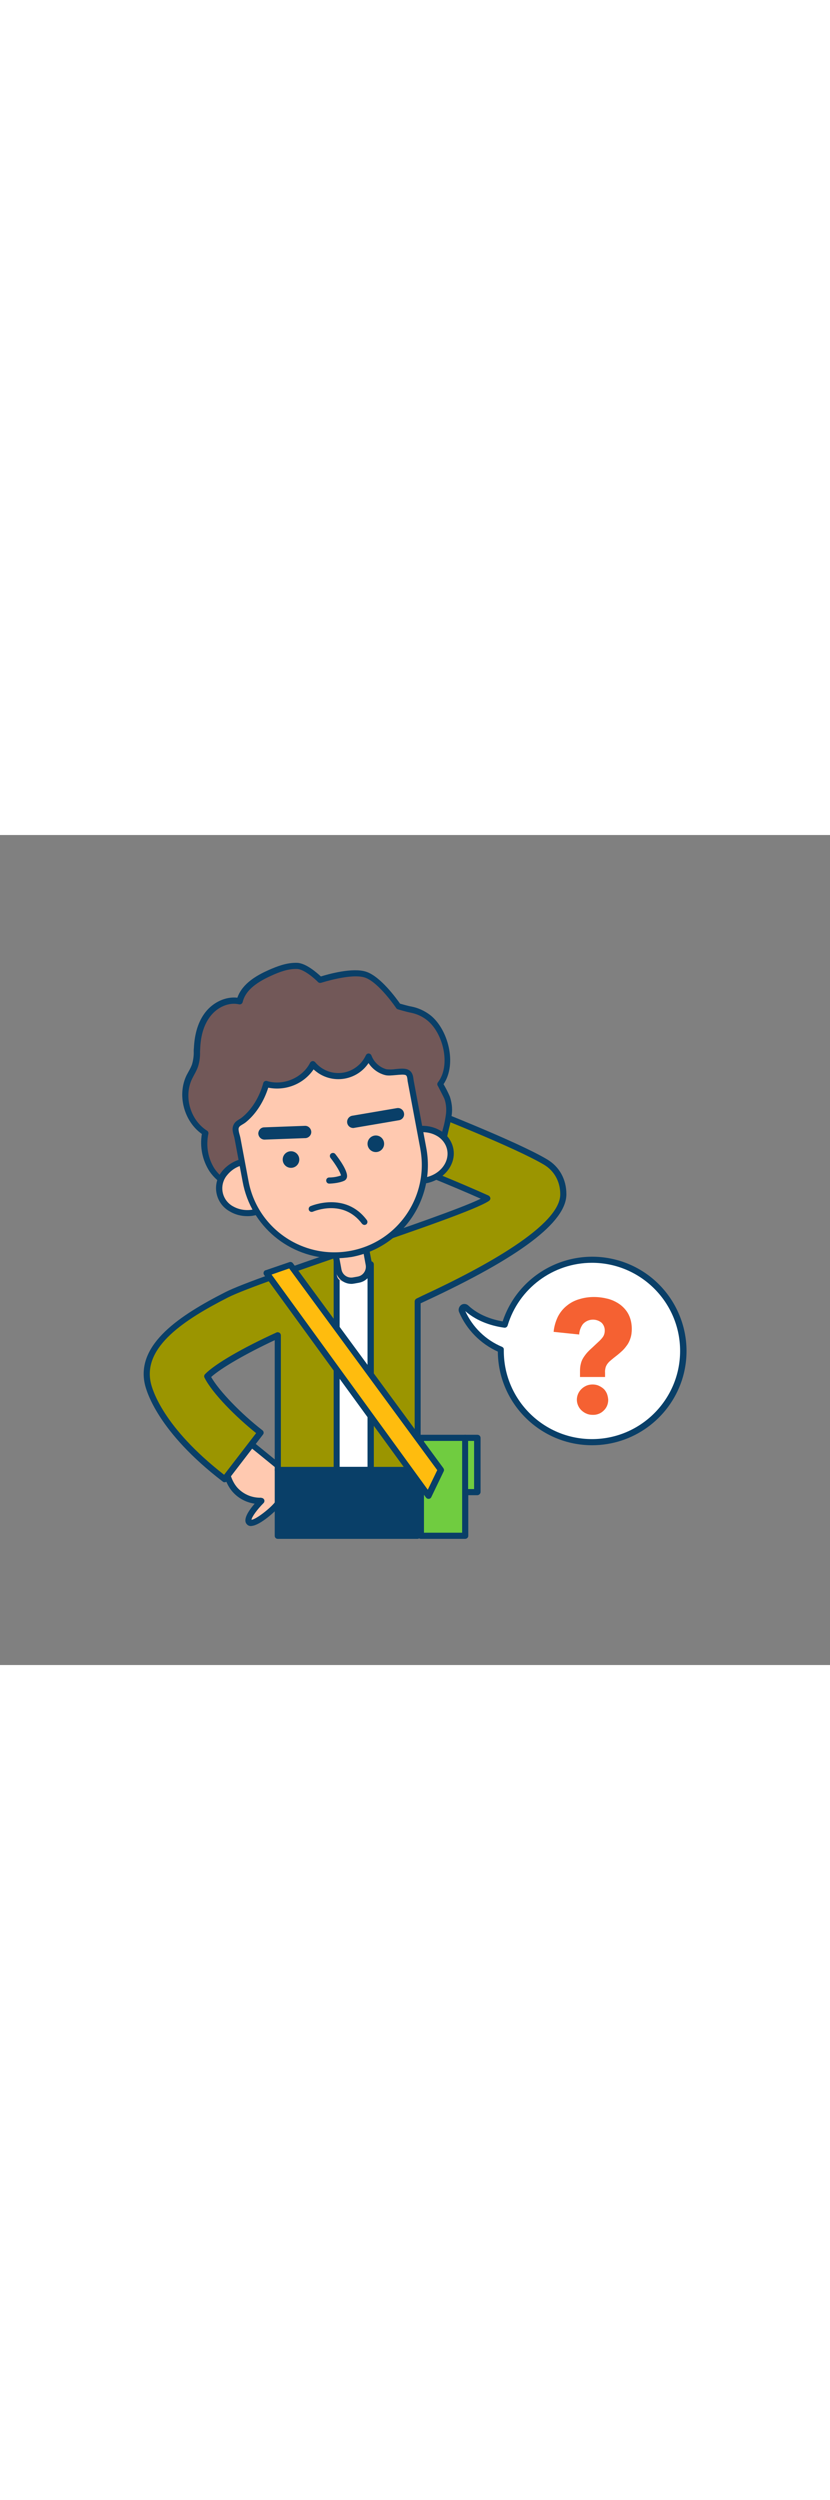 <svg version="1.1" id="Layer_1" xmlns="http://www.w3.org/2000/svg" xmlns:xlink="http://www.w3.org/1999/xlink" x="0px" y="0px" viewBox="0 0 500 500" style="width: 166px;" xml:space="preserve" data-imageid="question-70" imageName="Question" class="illustrations_image">
<rect x="0" y="0" width="500" height="500" fill="#808080" stroke="none"/>
<style type="text/css">
	.st0_question-70{fill:#70CC40;}
	.st1_question-70{fill:#093F68;}
	.st2_question-70{fill:#FFC9B0;}
	.st3_question-70{fill:#68E1FD;}
	.st4_question-70{fill:#FFFFFF;}
	.st5_question-70{fill:#725858;}
	.st6_question-70{fill:#FFBC0E;}
	.st7_question-70{fill:#F56132;}
</style>
<g id="character_question-70">
	<rect x="253.5" y="363.2" class="st0_question-70" width="26.7" height="59"/>
	<path class="st1_question-70" d="M280.2,424h-26.7c-1,0-1.8-0.8-1.8-1.8c0,0,0,0,0,0v-59c0-1,0.8-1.9,1.8-1.9h0h26.7c1,0,1.9,0.8,1.9,1.9l0,0&#10;&#9;&#9;v59C282.1,423.1,281.3,424,280.2,424C280.2,424,280.2,424,280.2,424z M255.4,420.3h23V365h-23V420.3z"/>
	<path class="st2_question-70" d="M146.5,363.2c1.8,1.3,20.8,16.8,20.8,16.8s2.6,19.5,0,23s-14.6,13.7-17.2,11s7.4-12.8,7.4-12.8&#10;&#9;&#9;c-5.8,0.2-11.4-2-15.5-6.2c-6.6-7-6.5-18.6-6.5-18.6L146.5,363.2z"/>
	<path class="st1_question-70" d="M151.3,416.3c-0.9,0-1.9-0.3-2.5-1c-2.8-2.7,0.9-8.2,4.6-12.5c-4.9-0.7-9.4-3-12.8-6.6c-7-7.4-7-19.4-7-19.9&#10;&#9;&#9;c0-0.4,0.2-0.8,0.4-1.2l11-13.2c0.6-0.8,1.7-0.9,2.5-0.3c1.8,1.3,20.1,16.2,20.9,16.9c0.4,0.3,0.6,0.7,0.7,1.2&#10;&#9;&#9;c0.6,4.7,2.5,20.5-0.4,24.3c-2.1,2.9-12,11.9-17.1,12.2L151.3,416.3z M157.4,399.3c1,0,1.9,0.8,1.9,1.8c0,0.5-0.2,1-0.5,1.3&#10;&#9;&#9;c-3.9,3.9-7.2,8.5-7.3,10.1c2.6-0.1,11.6-7.1,14.3-10.8c1.3-1.8,0.9-12.1-0.2-20.9c-5.6-4.6-15.1-12.3-18.8-15.2l-9.4,11.4&#10;&#9;&#9;c0.1,2.4,0.8,11.2,6,16.6c3.7,3.8,8.8,5.8,14,5.6L157.4,399.3z"/>
	<path class="st3_question-70 targetColor" d="M328.7,197c-18.6-11.1-72.8-32.2-78.9-34.6l-12.8,33c11.5,4.4,37.8,15,56.6,23.5&#10;&#9;&#9;c-14.2,9.5-135.9,47.3-157.1,58.2C110.2,290.5,84,307.3,89,330.2c1,4.5,7.8,28.2,46.4,57.8l21.5-28c-12.9-9.9-27.5-24.8-32.1-33.9&#10;&#9;&#9;c5.9-6,22.6-15.7,42.4-24.8v81.1h84.3V280.9c8.7-4.3,87.8-38.5,87.8-64.5C339.3,208.4,335.7,201.2,328.7,197z" style="fill: rgb(155, 149, 0);"/>
	<path class="st1_question-70" d="M135.3,389.9c-0.4,0-0.8-0.1-1.1-0.4c-39.1-30-46-54.3-47-58.9c-5.2-24.1,21.6-41.5,48.5-55.2&#10;&#9;&#9;c10-5.1,41.4-15.9,74.6-27.3s67.4-23.2,79.3-29c-18.4-8.2-42.5-17.8-53.2-22c-0.9-0.4-1.4-1.4-1.1-2.4l12.7-32.9&#10;&#9;&#9;c0.4-0.9,1.4-1.4,2.4-1.1c6.1,2.4,60.4,23.5,79.2,34.7l0,0c7.4,4.4,11.6,12,11.6,21c0,16.8-27.8,37.8-85,64.4l-2.8,1.3v100.4&#10;&#9;&#9;c0,1-0.8,1.8-1.8,1.8c0,0,0,0,0,0h-84.3c-1,0-1.8-0.8-1.8-1.8v-78.2c-17.7,8.3-32.3,16.8-38.3,22.2c4.8,8.4,18,22.1,30.9,32.1&#10;&#9;&#9;c0.8,0.6,1,1.8,0.3,2.6l-21.5,28C136.5,389.6,135.9,389.9,135.3,389.9z M239.3,194.3c12.2,4.8,37.1,14.8,55,22.9&#10;&#9;&#9;c0.6,0.3,1,0.9,1.1,1.5c0.1,0.7-0.3,1.3-0.8,1.7c-7.8,5.2-44.4,17.8-83.2,31.1c-31.6,10.9-64.3,22.1-74.1,27.1&#10;&#9;&#9;c-25.7,13.1-51.2,29.5-46.5,51.2c0.9,4.3,7.4,26.9,44.2,55.6l19.3-25.1c-11.8-9.4-26.3-23.8-31.1-33.4c-0.4-0.7-0.2-1.6,0.3-2.1&#10;&#9;&#9;c5.9-6.1,22.4-15.7,43-25.1c0.6-0.3,1.2-0.2,1.8,0.1c0.5,0.3,0.9,0.9,0.9,1.6v79.3h80.6v-99.7c0-0.7,0.4-1.3,1-1.7&#10;&#9;&#9;c0.8-0.4,2.1-1,3.9-1.9c37.8-17.5,82.9-42.4,82.8-61c0-7.6-3.6-14.1-9.8-17.8c-17.4-10.3-65.8-29.4-76.9-33.8L239.3,194.3z"/>
	<polygon class="st4_question-70" points="202.8,255.9 202.8,382.5 223.3,382.5 223.3,258.7 &#9;"/>
	<path class="st1_question-70" d="M223.3,384.3h-20.5c-1,0-1.8-0.8-1.8-1.8c0,0,0,0,0,0V255.9c0-0.5,0.2-1,0.6-1.4c0.4-0.4,0.9-0.5,1.5-0.5&#10;&#9;&#9;l20.5,2.8c0.9,0.1,1.6,0.9,1.6,1.8v123.8C225.1,383.4,224.3,384.3,223.3,384.3C223.3,384.3,223.3,384.3,223.3,384.3z M204.6,380.6&#10;&#9;&#9;h16.8V260.3l-16.8-2.3L204.6,380.6z"/>
	<path class="st2_question-70" d="M200.4,251.6l18.2-3.3l0,0l2.6,14c0.4,2.3-1.1,4.5-3.4,5L208,269c-2.3,0.4-4.5-1.1-5-3.4L200.4,251.6&#10;&#9;&#9;L200.4,251.6z"/>
	<path class="st1_question-70" d="M211.7,270.4c-4.7,0-8.7-3.4-9.6-8l-2-10.5c-0.2-1,0.5-2,1.5-2.2c0,0,0,0,0,0l18.3-3.4c1-0.2,2,0.5,2.2,1.5&#10;&#9;&#9;c0,0,0,0,0,0l2,10.5c1,5.3-2.5,10.4-7.8,11.4l0,0l-2.8,0.5C212.9,270.3,212.3,270.4,211.7,270.4z M215.9,267.9L215.9,267.9z&#10;&#9;&#9; M204.1,253l1.6,8.7c0.6,3.3,3.7,5.4,7,4.8c0,0,0,0,0,0l2.8-0.5c3.3-0.6,5.4-3.8,4.8-7l-1.6-8.7L204.1,253z"/>
	<path class="st5_question-70" d="M137.9,214.4c-1.9-5.6-7.1-8-10.2-12.7c-4.2-6.7-5.6-14.7-4-22.4c-10.8-6.8-15.2-22.3-9.5-33.8&#10;&#9;&#9;c1.1-2.3,2.6-4.5,3.5-6.9c1.1-3.2,1-6.8,1.1-10.2c0.3-7.3,2-14.8,6.5-20.5c4.5-5.8,12.1-9.5,19.2-7.8c2-8.4,10.3-13.5,18.1-17.1&#10;&#9;&#9;c5.2-2.3,10.8-4.4,16.5-4.2s13.9,8.5,13.9,8.5s18.3-6.2,27.3-3.2s19.7,19.1,19.7,19.1s5.7,1.6,7.5,1.9c3.9,0.8,7.5,2.4,10.7,4.9&#10;&#9;&#9;c10.6,8.3,15.5,28.9,6.9,40.1c0.1-0.1,3.9,7.4,4.2,8.2c1.1,3.1,1.4,6.4,1.1,9.7c-0.7,6.9-3.6,13.7-3.6,20.7l-11.7,0.1&#10;&#9;&#9;c-16.2,0.2-35.1,7.7-50.9,11.2l-38.9,8.6c-6.4,1.4-18.6,6.7-25,5.5C139.4,214,138.7,214.1,137.9,214.4z"/>
	<path class="st1_question-70" d="M137.9,216.2c-0.8,0-1.5-0.5-1.8-1.3c-0.9-2.9-3-4.9-5.2-7c-1.8-1.6-3.4-3.4-4.7-5.3&#10;&#9;&#9;c-4.3-6.7-5.9-14.7-4.6-22.5c-10.8-7.6-15-23.5-9.2-35.4c0.4-0.8,0.9-1.6,1.3-2.4c0.8-1.4,1.5-2.8,2-4.2c0.7-2.5,1.1-5.1,1-7.8&#10;&#9;&#9;c0-0.6,0-1.3,0.1-1.9c0.4-8.9,2.7-16.2,6.9-21.6c4.8-6.2,12.4-9.6,19.3-8.8c3-8.7,12-13.6,18.7-16.6c5.4-2.4,11.2-4.6,17.3-4.4&#10;&#9;&#9;c5.4,0.2,11.9,6,14.3,8.2c4.2-1.3,19.2-5.6,27.4-2.8c8.6,2.9,18.2,16.2,20.3,19.2c1.5,0.4,5.3,1.5,6.7,1.7&#10;&#9;&#9;c4.2,0.8,8.1,2.6,11.5,5.2c10.7,8.4,16.3,29.3,8,41.6c1.4,2.4,2.7,4.9,3.8,7.5c1.1,3.4,1.6,6.9,1.2,10.4c-0.4,3.1-1,6.1-1.8,9.1&#10;&#9;&#9;c-0.9,3.9-1.8,7.6-1.8,11.4c0,1-0.8,1.9-1.8,1.9l-11.7,0.1c-10.7,0.1-22.7,3.5-34.2,6.8c-5.7,1.6-11.1,3.2-16.3,4.3l-38.9,8.6&#10;&#9;&#9;c-1.9,0.4-4.3,1.2-6.9,2c-6.5,2.1-13.9,4.4-18.8,3.5c-0.2,0.1-0.4,0.2-0.6,0.2c-0.4,0.1-0.7,0.2-0.9,0.3L137.9,216.2z M140,212&#10;&#9;&#9;c0.2,0,0.4,0,0.6,0.1c4.1,0.8,11.2-1.5,17-3.4c2.7-0.9,5.2-1.7,7.3-2.1l39-8.5c5.1-1.1,10.4-2.6,16.1-4.2c11.8-3.4,24-6.8,35.2-7&#10;&#9;&#9;l9.9-0.1c0.3-3.5,0.9-7,1.9-10.4c0.8-2.8,1.3-5.7,1.7-8.6c0.3-3,0-6.1-1-8.9c-0.3-0.8-3.4-6.7-3.9-7.7c-0.1-0.1-0.1-0.2-0.2-0.3&#10;&#9;&#9;c-0.3-0.6-0.2-1.4,0.2-1.9c8-10.3,3.1-29.9-6.6-37.5c-2.9-2.3-6.3-3.8-9.9-4.5c-1.8-0.3-7.4-1.9-7.6-2c-0.4-0.1-0.8-0.4-1-0.7&#10;&#9;&#9;c-0.1-0.2-10.6-15.6-18.8-18.4S193.7,89,193.5,89c-0.7,0.2-1.4,0.1-1.9-0.4c-2.1-2.2-8.6-7.8-12.6-7.9c-5.4-0.2-10.7,1.8-15.7,4.1&#10;&#9;&#9;c-10.2,4.6-15.6,9.6-17.1,15.8c-0.2,1-1.2,1.6-2.2,1.4c-6-1.4-12.9,1.5-17.3,7.2c-3.7,4.8-5.8,11.3-6.1,19.5l-0.1,1.9&#10;&#9;&#9;c0.1,3-0.3,6-1.2,8.9c-0.6,1.7-1.4,3.3-2.3,4.9c-0.4,0.8-0.8,1.5-1.2,2.3c-5.3,10.7-1.2,25,8.9,31.4c0.7,0.4,1,1.2,0.8,2&#10;&#9;&#9;c-1.5,7.2-0.2,14.8,3.8,21c1.2,1.7,2.6,3.3,4.2,4.7c2.3,1.9,4.1,4.2,5.5,6.8C139.3,212.1,139.7,212,140,212z"/>
	<ellipse transform="matrix(0.983 -0.184 0.184 0.983 -36.403 31.146)" class="st2_question-70" cx="150" cy="212.2" rx="18.1" ry="15.6"/>
	<path class="st1_question-70" d="M149,229.6c-3.7,0-7.3-0.9-10.5-2.8c-7.7-4.2-10.6-13.8-6.5-21.6c0.5-1,1.2-1.9,1.9-2.8&#10;&#9;&#9;c6.8-8.1,18.3-10.2,27.5-5.1c4.2,2.3,7.2,6.4,8.1,11.1c1.8,9.4-5.6,18.8-16.4,20.8C151.8,229.5,150.4,229.6,149,229.6z M151,198.3&#10;&#9;&#9;c-1.2,0-2.4,0.1-3.5,0.3c-4.2,0.7-7.9,2.9-10.6,6.2c-4.4,5.1-3.9,12.8,1.2,17.3c0.7,0.6,1.5,1.2,2.3,1.6c3.7,2.1,8,2.7,12.1,1.9&#10;&#9;&#9;c8.8-1.6,14.8-9,13.4-16.5c-0.7-3.7-3.1-6.8-6.3-8.6C157,199.1,154,198.3,151,198.3L151,198.3z"/>
	
		<ellipse transform="matrix(0.983 -0.184 0.184 0.983 -31.093 49.821)" class="st2_question-70" cx="253.5" cy="192.8" rx="18.1" ry="15.6"/>
	<path class="st1_question-70" d="M252.5,210.3c-3.7,0-7.3-0.9-10.5-2.8c-4.2-2.3-7.2-6.4-8.1-11.1c-1.8-9.4,5.6-18.8,16.4-20.8&#10;&#9;&#9;c5-1,10.3-0.2,14.7,2.3c4.2,2.3,7.2,6.4,8.1,11.1c1.8,9.4-5.6,18.8-16.4,20.8C255.3,210.2,253.9,210.3,252.5,210.3z M254.5,179&#10;&#9;&#9;c-1.2,0-2.4,0.1-3.5,0.3c-8.8,1.6-14.8,9-13.4,16.5c0.7,3.7,3.1,6.8,6.3,8.6c3.7,2.1,8,2.7,12.1,1.9c8.8-1.6,14.8-9,13.4-16.5&#10;&#9;&#9;c-0.7-3.7-3.1-6.8-6.3-8.6C260.5,179.7,257.5,179,254.5,179L254.5,179z"/>
	<path class="st2_question-70" d="M211.5,252.2c-29.6,5.5-58-14-63.5-43.5l-4.9-26.1c-0.3-1.6-1.5-4.5-1.1-6.1c0.6-3,2.9-3.2,5.5-5.4&#10;&#9;&#9;c6.3-5.3,10.8-13.4,12.9-21.2c10.6,3.3,23.1-2,28.1-11.9c7.1,8.5,19.7,9.6,28.2,2.5c2.3-1.9,4.2-4.4,5.4-7.1&#10;&#9;&#9;c1.7,4.6,5.6,8.1,10.3,9.4c3.4,0.9,10.4-1.2,13.1,0.3c1.8,1.1,1.7,3.4,2.1,5.5c1.1,5.7,2.1,11.5,3.2,17.2&#10;&#9;&#9;c1.4,7.6,2.9,15.2,4.3,22.8C260.6,218.3,241.1,246.7,211.5,252.2C211.5,252.2,211.5,252.2,211.5,252.2z"/>
	<path class="st1_question-70" d="M201.4,255c-27.1-0.1-50.3-19.4-55.2-46l-4.9-26.1c-0.1-0.4-0.2-1-0.4-1.6c-0.5-1.7-1-3.6-0.7-5.2&#10;&#9;&#9;c0.6-2.8,2.3-3.9,4-4.9c0.7-0.4,1.4-0.9,2.1-1.5c5.6-4.7,10.1-12.1,12.3-20.3c0.1-0.5,0.5-0.9,0.9-1.1c0.4-0.2,1-0.3,1.4-0.1&#10;&#9;&#9;c9.7,3,21.3-1.9,25.9-11c0.5-0.9,1.6-1.3,2.5-0.8c0.2,0.1,0.4,0.3,0.6,0.5c6.5,7.7,17.9,8.7,25.6,2.2c2.1-1.7,3.7-3.9,4.9-6.4&#10;&#9;&#9;c0.4-0.9,1.5-1.4,2.4-0.9c0.5,0.2,0.8,0.6,1,1.1c1.5,4,4.9,7.1,9,8.2c1.8,0.2,3.6,0.2,5.4-0.1c3.2-0.3,6.2-0.6,8.1,0.6&#10;&#9;&#9;c2.2,1.3,2.6,3.7,2.8,5.6c0.1,0.4,0.1,0.8,0.2,1.2l7.5,40.1c5.7,30.6-14.4,60-45,65.7l0,0C208.4,254.7,204.9,255,201.4,255z&#10;&#9;&#9; M161.6,152.2c-2.6,8.2-7.2,15.5-13,20.4c-0.8,0.7-1.7,1.3-2.6,1.8c-1.5,0.9-2.1,1.3-2.3,2.6c0,1.2,0.3,2.3,0.6,3.4&#10;&#9;&#9;c0.2,0.7,0.4,1.4,0.5,1.9l4.9,26.1c5.3,28.6,32.8,47.4,61.4,42.1c0,0,0,0,0,0l0,0c28.6-5.3,47.4-32.8,42.1-61.4c0,0,0,0,0-0.1&#10;&#9;&#9;l-7.5-40c-0.1-0.5-0.2-0.9-0.2-1.4c-0.2-1.7-0.4-2.5-1-2.9c-0.9-0.6-3.7-0.3-5.9-0.1c-2.5,0.2-4.9,0.5-6.7,0&#10;&#9;&#9;c-4.1-1.1-7.6-3.7-9.9-7.2c-6.7,10-20.3,12.7-30.3,6c-1-0.7-1.9-1.4-2.8-2.2C182.9,150,172.1,154.3,161.6,152.2z"/>
	<circle class="st1_question-70" cx="175.3" cy="195.5" r="5"/>
	<circle class="st1_question-70" cx="226.4" cy="186" r="5"/>
	<path class="st1_question-70" d="M198.3,210c-1,0-1.8-0.8-1.8-1.9c0-1,0.8-1.8,1.8-1.8c2.4,0,4.8-0.4,7.1-1.2c-0.2-1.6-3-6.4-6.3-10.6&#10;&#9;&#9;c-0.6-0.8-0.5-2,0.3-2.6c0.8-0.6,2-0.5,2.6,0.3c2.4,3,7.8,10.5,7,14c-0.2,0.9-0.8,1.7-1.7,2.1C203.8,209.9,198.6,210,198.3,210&#10;&#9;&#9;L198.3,210z"/>
	<path class="st1_question-70" d="M159.2,183.5c-2-0.1-3.6-1.8-3.6-3.8c0.1-1.9,1.5-3.5,3.4-3.6l24.5-0.9c2-0.2,3.8,1.4,4,3.4&#10;&#9;&#9;c0.2,2-1.4,3.8-3.4,4c-0.1,0-0.2,0-0.3,0l-24.5,0.9H159.2z"/>
	<path class="st1_question-70" d="M212.8,176.5c-2,0-3.7-1.6-3.7-3.7c0-1.8,1.3-3.4,3.1-3.7l27-4.6c2-0.3,3.9,1.1,4.2,3.2c0.3,1.9-1,3.7-2.9,4.1&#10;&#9;&#9;l-27,4.6C213.2,176.5,213,176.5,212.8,176.5z"/>
	<path class="st1_question-70" d="M219.6,234.9c-0.6,0-1.1-0.3-1.5-0.7c-11.3-15.1-28.8-7.6-29.6-7.3c-0.9,0.4-2,0-2.4-0.9c-0.4-0.9,0-2,0.9-2.4&#10;&#9;&#9;l0,0c0.2-0.1,21-9.1,34,8.4c0.6,0.8,0.4,2-0.4,2.6C220.3,234.7,219.9,234.9,219.6,234.9z"/>
	<rect x="167.2" y="382.5" class="st1_question-70" width="84.2" height="39.7"/>
	<path class="st1_question-70" d="M251.5,424h-84.2c-1,0-1.8-0.8-1.8-1.8v-39.7c0-1,0.8-1.8,1.8-1.8c0,0,0,0,0,0h84.2c1,0,1.9,0.8,1.9,1.9l0,0&#10;&#9;&#9;v39.7C253.3,423.1,252.5,424,251.5,424C251.5,424,251.5,424,251.5,424z M169.1,420.3h80.5v-36h-80.5V420.3z"/>
	<polygon class="st6_question-70" points="160.6,263.9 258.1,398 265.6,382.5 174.9,259 &#9;"/>
	<path class="st1_question-70" d="M258.1,399.9c-0.6,0-1.1-0.3-1.5-0.8L159.1,265c-0.6-0.8-0.4-2,0.4-2.6c0.1-0.1,0.3-0.2,0.5-0.2l14.3-4.9&#10;&#9;&#9;c0.8-0.3,1.6,0,2.1,0.6l90.7,123.5c0.4,0.6,0.5,1.3,0.2,1.9l-7.5,15.6c-0.3,0.6-0.9,1-1.5,1H258.1z M163.6,264.8l94.1,129.6&#10;&#9;&#9;l5.7-11.8l-89.2-121.5L163.6,264.8z"/>
	<rect x="280.2" y="363.2" class="st0_question-70" width="7.3" height="32.7"/>
	<path class="st1_question-70" d="M287.5,397.7h-7.3c-1,0-1.8-0.8-1.8-1.8c0,0,0,0,0,0v-32.7c0-1,0.8-1.9,1.9-1.9l0,0h7.3c1,0,1.9,0.8,1.9,1.9&#10;&#9;&#9;l0,0v32.7C289.4,396.9,288.5,397.7,287.5,397.7C287.5,397.7,287.5,397.7,287.5,397.7z M282,394h3.6v-29H282V394z"/>
</g>
<g id="speech-bubble_question-70">
	<path class="st4_question-70" d="M301.8,310.8c0-0.3,0-0.6,0-0.9c-10.5-4.4-19-12.8-23.5-23.3c-0.4-0.8,0-1.8,0.8-2.2c0.6-0.3,1.4-0.2,1.8,0.3&#10;&#9;&#9;c7.4,6.9,17,9.4,23.1,10.2c8.7-29.1,39.4-45.5,68.4-36.8c29.1,8.7,45.5,39.4,36.8,68.4c-8.7,29.1-39.4,45.5-68.4,36.8&#10;&#9;&#9;C317.6,356.4,301.7,335.1,301.8,310.8L301.8,310.8z"/>
	<path class="st1_question-70" d="M356.7,367.6c-31.2,0-56.6-25.2-56.8-56.4c-10.4-4.7-18.8-13.2-23.3-23.7c-0.8-1.8,0-3.8,1.7-4.7&#10;&#9;&#9;c1.3-0.6,2.9-0.3,3.9,0.7c6.3,5.9,14.4,8.4,20.6,9.5c9.9-29.8,42-45.9,71.8-36.1c29.8,9.9,45.9,42,36.1,71.8&#10;&#9;&#9;C402.9,351.9,381.2,367.6,356.7,367.6L356.7,367.6z M280.3,286.8c4.4,9.7,12.3,17.4,22.1,21.5c0.7,0.3,1.2,1,1.1,1.7v0.8&#10;&#9;&#9;c0,29.3,23.8,53.1,53.1,53.1s53.1-23.8,53.1-53.1s-23.8-53.1-53.1-53.1c-23.4,0-44.1,15.4-50.8,37.8c-0.3,0.9-1.1,1.4-2,1.3&#10;&#9;&#9;C297.2,295.9,287.8,293.4,280.3,286.8L280.3,286.8z"/>
	<path class="st7_question-70" d="M380.6,297.5c0,1.9-0.2,3.8-0.8,5.6c-0.5,1.6-1.2,3.1-2.2,4.4c-1,1.4-2.1,2.7-3.4,3.8&#10;&#9;&#9;c-1.3,1.2-2.8,2.4-4.5,3.7c-1,0.8-1.9,1.6-2.6,2.2c-0.6,0.6-1.2,1.3-1.6,2c-0.4,0.7-0.7,1.4-0.8,2.1c-0.2,0.9-0.3,1.8-0.2,2.7v2.5&#10;&#9;&#9;h-15.1V323c0-1.5,0.1-3,0.5-4.5c0.3-1.3,0.8-2.5,1.5-3.6c0.7-1.1,1.5-2.2,2.4-3.2c1-1.1,2.2-2.2,3.3-3.2l3.2-3c1-0.9,2-1.9,2.8-3&#10;&#9;&#9;c0.8-1.1,1.2-2.5,1.2-3.8c0.1-1.8-0.6-3.6-1.9-4.9c-3.4-2.8-8.4-2.4-11.3,0.9c-1.3,1.8-2.1,4-2.2,6.2l-15.4-1.6&#10;&#9;&#9;c0.3-3.2,1.2-6.3,2.6-9.2c1.3-2.5,3.1-4.8,5.4-6.6c2.2-1.8,4.7-3.1,7.5-3.9c2.9-0.9,5.8-1.3,8.8-1.3c2.9,0,5.7,0.4,8.5,1.1&#10;&#9;&#9;c2.6,0.7,5.1,1.9,7.3,3.5c2.1,1.6,3.9,3.6,5.1,6C380,291.5,380.6,294.5,380.6,297.5z M366.4,340.2c0,2.5-0.9,4.8-2.7,6.5&#10;&#9;&#9;c-1.8,1.8-4.2,2.7-6.7,2.6c-1.2,0-2.5-0.2-3.6-0.7c-1.1-0.4-2.1-1.1-3-1.9c-0.9-0.8-1.6-1.8-2.1-2.9c-0.5-1.1-0.8-2.3-0.8-3.6&#10;&#9;&#9;c0-2.4,1-4.8,2.8-6.5c0.9-0.9,1.9-1.5,3-2c1.2-0.5,2.4-0.7,3.7-0.7c1.2,0,2.5,0.2,3.6,0.7c1.1,0.5,2.1,1.1,3,1.9&#10;&#9;&#9;c0.9,0.8,1.5,1.8,2,2.9C366.1,337.8,366.3,339,366.4,340.2L366.4,340.2z"/>
</g>
</svg>